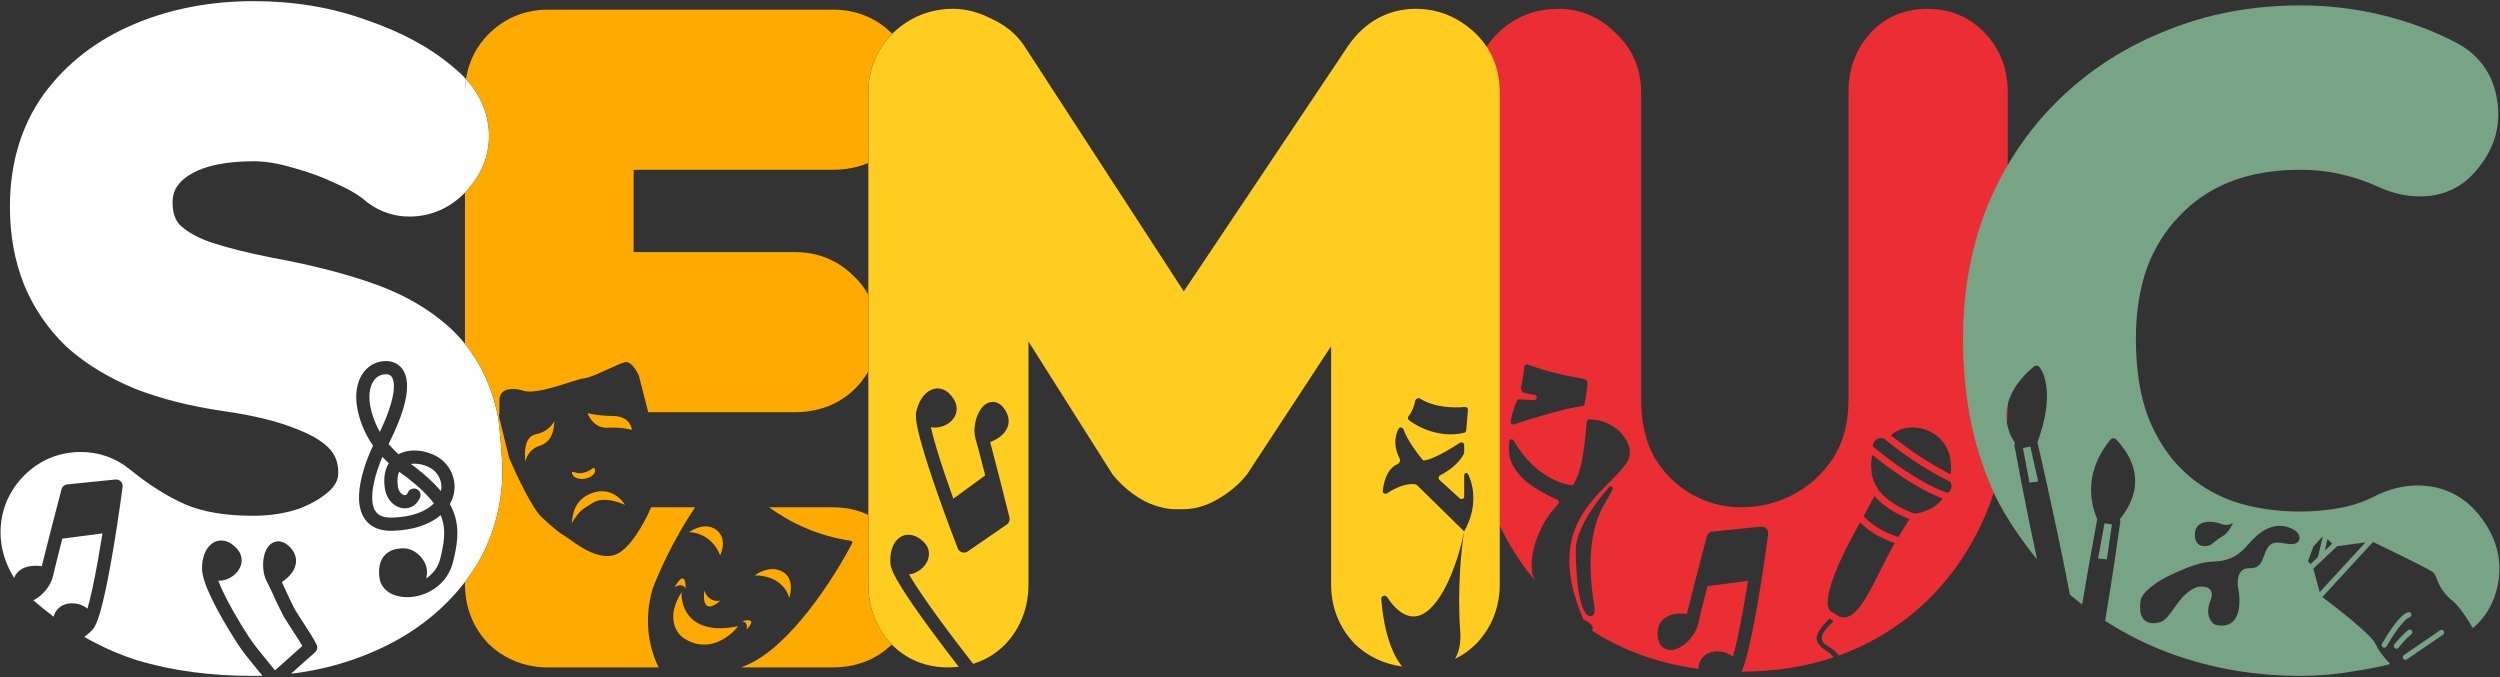 <svg width="912" height="247" viewBox="0 0 912 247" fill="none" xmlns="http://www.w3.org/2000/svg">
<rect x="0" y="0" width="912" height="247" fill="#333333" stroke="none"/>
<path d="M256.929 215.34C257.337 216.857 259.062 219.742 262.703 219.145C260.371 221.364 255.951 223.71 256.929 215.34Z" fill="#FEAA00"/>
<path d="M262.703 202.583C260.015 195.672 254.024 194.084 251.365 194.154C253.219 192.76 257.809 190.643 261.327 193.318C264.845 195.993 263.71 200.609 262.703 202.583Z" fill="#FEAA00"/>
<path d="M285.5 208.574C281.599 206.345 277.094 208.528 275.329 209.898C284.024 209.898 287.312 215.378 287.869 218.118C288.705 215.866 289.402 210.804 285.5 208.574Z" fill="#FEAA00"/>
<path d="M246.07 214.287C246.999 213.59 249.108 212.698 250.111 214.705C250.204 212.011 249.526 208.156 246.07 214.287Z" fill="#FEAA00"/>
<path d="M270.662 226.617C271.521 226.71 273.044 227.453 272.264 229.683C273.936 228.104 275.956 225.28 270.662 226.617Z" fill="#FEAA00"/>
<path d="M269.269 228.429C251.992 232.051 248.323 221.671 248.648 216.028C242.852 225.113 246.651 230.913 249.275 232.678C258.136 238.697 266.296 232.353 269.269 228.429Z" fill="#FEAA00"/>
<path fill-rule="evenodd" clip-rule="evenodd" d="M584.445 232.331L584.409 232.31C583.183 231.598 581.978 230.863 580.795 230.104C580.887 229.844 580.97 229.57 581.042 229.281C581.259 228.414 579.695 226.884 578.852 226.586C578.218 226.361 577.667 226.025 577.487 225.605C565.519 197.669 577.595 185.502 587.037 175.989C589.424 173.584 591.642 171.349 593.262 169.071C597.819 162.66 589.599 152.873 579.756 153.006C579.282 153.012 578.903 153.394 578.861 153.865C577.71 166.867 576.672 172.156 574.112 176.545C573.935 176.847 573.605 177.024 573.256 176.988C568.64 176.506 559.086 172.699 552.21 160.768C551.763 159.993 550.659 160.154 550.582 161.044C550.344 163.786 550.484 167.536 551.906 169.841L551.934 169.885C553.93 173.118 556.252 176.88 568.132 182.322C568.719 182.591 568.889 183.348 568.466 183.836L568.379 183.936C567.843 184.555 567.275 185.211 566.673 185.913C559.346 194.46 556.956 207.239 560.045 211.878C556.23 207.334 552.813 202.379 549.801 197.024L549.768 196.965L549.736 196.906L549.735 196.905C541.461 181.774 537.481 164.647 537.481 145.838V33.504C537.481 25.231 540.465 17.779 546.51 12.011C552.573 6.011 560.285 3.214 568.702 3.214C576.702 3.214 583.669 6.436 589.237 11.907C595.478 17.604 598.682 25.076 598.682 33.504V145.838C598.682 154.482 600.469 161.432 603.63 167.07C607.201 172.86 611.679 177.202 617.101 180.314C622.894 183.52 628.844 185.058 635.109 185.058C642.163 185.058 648.575 183.438 654.532 180.218C660.441 177.024 665.209 172.598 668.94 166.78C672.399 161.19 674.33 154.352 674.33 145.838V33.504C674.33 25.845 676.592 18.639 681.722 12.762C687.233 6.226 694.794 3.214 703.068 3.214C711.344 3.214 718.841 6.212 724.484 12.491C729.936 18.344 732.427 25.644 732.427 33.504V145.838C732.427 164.676 728.331 181.826 719.83 196.964C711.615 211.962 700.133 223.813 685.499 232.31C680.783 235.049 675.851 237.333 670.715 239.173C669.742 237.558 668.499 236.779 667.229 235.982C666.704 235.653 666.175 235.321 665.658 234.926C665.226 234.596 664.886 234.174 664.703 233.654C664.522 233.138 664.528 232.623 664.628 232.159C664.817 231.283 665.368 230.446 665.932 229.732C666.518 228.991 667.246 228.227 667.947 227.501L668.203 227.237C668.429 227.003 668.652 226.773 668.869 226.546C668.729 226.463 668.587 226.379 668.447 226.294C668.097 226.082 667.745 225.863 667.437 225.669C665.766 227.28 664.377 228.841 663.537 230.308C662.593 231.96 662.473 233.244 663.093 234.339C663.993 235.93 665.021 236.61 666.187 237.379L666.306 237.458C667.187 238.041 668.133 238.69 668.929 239.793C658.516 243.286 647.287 244.996 635.336 245.017C635.376 244.927 635.415 244.837 635.453 244.748C635.841 243.835 636.22 242.739 636.59 241.519C637.33 239.077 638.08 235.981 638.815 232.54C640.286 225.649 641.73 217.201 642.928 209.451C643.773 203.988 644.498 198.855 645.027 194.831C645.123 194.102 644.88 193.37 644.368 192.842C643.856 192.315 643.131 192.051 642.399 192.125L624.708 193.924C623.71 194.025 622.88 194.735 622.625 195.704C621.617 199.537 620.086 205.399 618.633 211.049C617.358 216.006 616.133 220.837 615.376 223.983C613.826 223.763 612.043 223.724 610.378 224.103C608.998 224.416 607.523 225.059 606.395 226.309C605.229 227.6 604.652 229.3 604.682 231.289C604.715 233.489 605.408 235.725 607.516 236.705C609.428 237.593 611.464 236.913 612.848 236.154C614.352 235.329 615.799 234.04 616.958 232.572C618.089 231.139 619.055 229.397 619.487 227.543C619.525 227.42 619.552 227.296 619.569 227.172C620.1 224.795 621.417 219.554 622.887 213.821L637.677 211.886C636.595 218.665 635.359 225.692 634.111 231.536C633.445 234.653 632.784 237.398 632.149 239.575C630.846 238.493 629.225 237.871 627.654 237.671C625.884 237.445 623.893 237.72 622.279 238.813C620.631 239.929 619.618 241.742 619.598 244.012C606.935 242.318 595.187 238.469 584.477 232.349L584.445 232.331ZM554.89 141.045C555.442 139.089 555.837 136.067 556.05 133.83C556.111 133.19 556.764 132.777 557.367 132.997C565.36 135.909 571.185 136.98 574.759 137.636C577.286 138.1 578.687 138.358 578.934 138.913C579.379 139.917 578.592 144.589 578.024 147.408C577.932 147.863 577.529 148.181 577.066 148.214C572.235 148.558 559.473 152.447 552.312 154.802C551.667 155.014 551.017 154.512 551.11 153.84C551.508 150.985 552.577 147.952 553.291 146.259C553.444 145.895 553.811 145.675 554.205 145.696L559.584 145.976C560.774 146.039 560.992 144.308 559.824 144.073L556.049 143.312C555.246 143.15 554.668 141.834 554.89 141.045ZM586.931 177.761C581.309 184.089 574.845 193.621 574.845 200.571C574.845 210.958 576.211 225.501 580.591 224.722C580.667 224.708 580.743 224.68 580.81 224.642C581.939 223.993 581.886 222.747 581.379 219.537C580.708 215.294 577.777 196.662 585.142 184.186L588.179 178.696C588.706 177.744 587.654 176.947 586.931 177.761ZM711.574 173.041C702.313 168.398 693.724 162.014 689.79 158.823C693.047 155.648 698.83 154.99 703.76 157.269C706.396 158.488 708.707 160.525 710.15 163.378C711.42 165.888 712.05 169.094 711.574 173.041ZM711.574 175.83C700.908 170.674 690.967 163.083 687.335 160.044C685.872 159.471 684.672 160.028 683.907 160.932C683.499 161.414 683.268 161.943 683.205 162.356C683.174 162.559 683.188 162.698 683.21 162.778C683.229 162.848 683.25 162.865 683.255 162.87C685.903 165.125 690.49 168.701 695.604 172.066C700.577 175.337 705.957 178.347 710.501 179.788C711.227 179.403 711.609 178.854 711.776 178.24C711.956 177.577 711.906 176.74 711.574 175.83ZM694.229 174.157C698.893 177.225 704.068 180.175 708.697 181.821C707.224 183.849 704.075 186.676 698.53 187.356C696.809 186.885 694.047 185.687 691.366 184.023C688.547 182.275 686.034 180.143 684.861 178.009L684.829 177.952L684.792 177.899C683.531 176.081 682.816 173.639 682.636 171.121C682.507 169.298 682.662 167.502 683.052 165.958C685.831 168.229 689.839 171.269 694.229 174.157ZM696.583 189.361C694.689 188.685 692.315 187.557 690.046 186.15C687.756 184.729 685.44 182.942 683.829 180.932C683.33 181.807 682.794 182.797 682.237 183.843L681.725 184.804C681.099 185.981 680.456 187.189 679.826 188.32C683.18 191.674 686.674 193.99 692.496 195.901C693.142 194.847 693.789 193.83 694.411 192.852C695.188 191.63 695.928 190.467 696.583 189.361ZM678.549 190.574C681.934 193.847 685.571 196.191 691.189 198.103C689.453 201.127 687.846 204.321 686.31 207.399L685.957 208.108C684.311 211.409 682.75 214.542 681.172 217.234C679.472 220.134 677.823 222.396 676.142 223.769C674.513 225.099 672.959 225.522 671.263 224.995L671.262 224.995C671.252 224.991 671.207 224.973 671.12 224.931C671.021 224.884 670.897 224.819 670.75 224.739C670.457 224.578 670.106 224.372 669.744 224.153C669.149 223.793 668.554 223.415 668.171 223.172L667.952 223.033C667.117 222.506 666.585 221.282 666.755 218.899C666.921 216.584 667.731 213.601 668.99 210.232C671.317 204.004 675.063 196.753 678.549 190.574Z" fill="#EB2D34"/>
<path d="M560.865 212.84C561.134 213.152 561.406 213.462 561.679 213.771C561.419 213.454 561.148 213.144 560.865 212.84Z" fill="#FEAA00"/>
<path fill-rule="evenodd" clip-rule="evenodd" d="M853.742 63.514L853.696 63.503C849.224 62.471 844.397 61.932 839.184 61.932C829.226 61.932 820.656 63.495 813.304 66.395C806.108 69.314 800.062 73.454 795.029 78.822L794.967 78.888L794.905 78.952C789.882 84.142 785.95 90.396 783.155 97.867C780.551 105.376 779.172 113.881 779.172 123.495C779.172 135.044 780.779 144.556 783.676 152.273C786.874 160.23 791.087 166.557 796.193 171.498C801.375 176.514 807.485 180.31 814.653 182.887C822.036 185.333 830.186 186.61 839.184 186.61C844.064 186.61 848.957 186.158 853.872 185.248C858.323 184.424 862.635 182.938 866.835 180.754L867.013 180.662L867.192 180.576C873.252 177.691 879.76 176.426 886.446 177.42C893.893 178.494 900.038 182.33 904.58 188.14C910.417 195.465 913.171 204.203 911.131 213.619C909.869 219.998 906.731 225.249 902.111 229.168C900.971 227.216 899.8 225.354 898.651 223.732C897.259 221.767 895.935 220.206 894.773 219.258C891.472 216.567 890.189 214.228 889.39 212.309C889.224 211.908 889.09 211.562 888.97 211.247L888.969 211.245C888.789 210.776 888.636 210.378 888.441 209.981C888.15 209.389 887.827 208.954 887.315 208.6C886.827 208.262 885.62 207.592 883.913 206.701C882.23 205.821 880.118 204.756 877.865 203.639C873.644 201.545 868.943 199.274 865.672 197.712L847.193 217.81C850.24 220.084 854.467 223.354 858.2 226.488C860.248 228.207 862.159 229.896 863.649 231.362C864.393 232.094 865.043 232.782 865.555 233.397C866.054 233.998 866.471 234.588 866.695 235.12C867.306 236.57 868.583 238.363 869.994 240.057C870.649 240.844 871.32 241.594 871.941 242.257C867.573 243.356 863.15 244.229 858.673 244.876C852.272 246.007 845.773 246.569 839.184 246.569C823.056 246.569 807.599 243.989 792.882 238.782L792.856 238.772L792.828 238.763L792.826 238.762C784.002 235.59 775.708 231.495 767.958 226.483C769.154 219.29 770.271 212.18 771.236 205.798C772.135 199.849 772.904 194.52 773.485 190.33C773.531 190 773.461 189.68 773.306 189.412C775.192 187.075 777.547 183.62 778.489 179.336C779.684 173.895 778.553 167.362 772.02 160.339C771.729 160.026 771.314 159.858 770.888 159.881C770.461 159.903 770.066 160.114 769.81 160.455C769.723 160.571 769.62 160.705 769.504 160.856C767.097 163.989 758.913 174.645 765.063 189.396C764.276 193.64 763.311 198.958 762.274 204.818C761.398 209.767 760.47 215.11 759.555 220.525C758.047 219.357 756.562 218.15 755.101 216.905C752.746 204.523 749.491 189.248 746.695 176.588C745.412 170.778 744.223 165.506 743.258 161.3C746.086 153.786 746.888 147.761 746.693 143.227C746.496 138.658 745.277 135.5 743.99 133.928C743.746 133.631 743.393 133.443 743.01 133.406C742.627 133.37 742.245 133.488 741.949 133.734C734.703 139.776 732.075 145.901 731.939 151.226C731.83 155.493 733.327 159.097 735.08 161.559C734.895 161.854 734.815 162.216 734.883 162.585C735.639 166.747 736.633 172.038 737.782 177.945C739.336 185.928 741.18 195.058 743.114 204.048C733.123 191.823 727.694 181.25 726.014 176.66C719.308 160.93 716.109 143.128 716.109 123.495C716.109 106.266 719.023 90.13 724.989 75.213L725.018 75.14L725.048 75.069C731.191 60.281 739.79 47.401 750.863 36.558C762.105 25.546 775.277 17.083 790.266 11.169C805.389 4.993 821.738 1.973 839.184 1.973C849.155 1.973 858.935 3.107 868.502 5.385C878.026 7.652 887.043 10.953 895.524 15.303C904.032 19.578 909.497 26.866 910.913 36.355C912.476 45.419 910.068 53.862 904.337 60.942C899.863 66.976 893.549 70.763 885.901 71.498C879.435 72.139 873.161 70.792 867.278 68.006C863.093 66.094 858.603 64.594 853.786 63.523L853.742 63.514ZM846.231 216.014L843.888 207.443L852.58 199.275L862.927 197.855L846.231 216.014ZM850.762 198.344L849.082 196.671L848.112 200.834L850.762 198.344ZM847.341 195.665L845.582 203.211L842.881 205.749C842.596 205.426 842.279 205.073 841.954 204.721L843.954 199.306L847.341 195.665ZM840.461 203.209L840.552 202.963L840.387 203.141L840.434 203.185L840.461 203.209ZM780.951 218.795C779.413 228.172 785.455 227.988 788.668 226.723C790.372 225.708 791.701 223.836 793.144 221.805C795.233 218.863 797.56 215.586 801.607 214.097C804.034 213.664 808.375 214.081 806.33 219.212C804.286 224.343 806.643 227.142 808.077 227.9C817.411 230.127 817.588 220.045 816.509 214.725C816.008 212.207 816.114 207.193 820.542 207.288C824.273 207.369 825.039 205.206 825.884 202.819C826.293 201.665 826.72 200.458 827.51 199.427C828.989 197.495 831.251 197.869 833.43 198.229C834.822 198.458 836.179 198.683 837.276 198.296C840.089 197.305 839.333 193.432 834.125 192.153C828.916 190.875 824.467 193.565 820.132 198.632C815.796 203.7 812.031 204.737 806.986 204.88C802.949 204.996 797.715 207.068 795.602 208.09C784.676 212.497 781.282 217.063 780.951 218.795ZM814.568 190.699C814.137 191.91 812.739 194.614 810.594 195.742C809.576 196.277 808.75 196.956 808.011 197.563C807.192 198.236 806.48 198.821 805.73 199.029C803.435 199.666 800.581 199.031 800.698 194.929C800.853 189.499 806.781 190 809.725 190.929C810.694 191.402 813.019 192.018 814.568 190.699Z" fill="#76A485"/>
<path d="M878.004 240.558C877.859 240.606 877.714 240.653 877.568 240.7C877.238 240.724 876.904 240.576 876.704 240.283C876.404 239.844 876.517 239.246 876.955 238.946L890.121 229.945C890.559 229.645 891.158 229.758 891.458 230.196C891.758 230.635 891.645 231.233 891.207 231.533L878.041 240.534C878.029 240.543 878.017 240.55 878.004 240.558Z" fill="#76A485"/>
<path d="M737.975 163.454C738.632 167.036 739.441 171.334 740.358 176.068L743.535 175.666C742.479 170.897 741.496 166.537 740.663 162.896L737.975 163.454Z" fill="#76A485"/>
<path d="M768.583 204.032C769.3 199.263 769.927 194.935 770.432 191.328L767.723 190.885C767.044 194.558 766.246 198.955 765.392 203.764L768.583 204.032Z" fill="#76A485"/>
<path d="M879.01 225.176C879.521 225.031 879.818 224.499 879.673 223.987C879.528 223.476 878.996 223.18 878.485 223.325C877.581 223.581 876.666 224.309 875.836 225.132C874.975 225.987 874.083 227.07 873.231 228.214C871.525 230.504 869.917 233.119 868.954 234.833C868.694 235.296 868.858 235.882 869.321 236.143C869.785 236.403 870.371 236.238 870.631 235.775C871.566 234.113 873.13 231.571 874.774 229.364C875.597 228.259 876.425 227.258 877.192 226.498C877.989 225.707 878.609 225.29 879.01 225.176Z" fill="#76A485"/>
<path d="M879.638 231.39C880.059 231.065 880.136 230.461 879.811 230.04C879.486 229.62 878.882 229.543 878.462 229.867C876.659 231.261 874.369 233.963 873.465 235.112C873.136 235.53 873.208 236.135 873.626 236.463C874.043 236.792 874.648 236.72 874.977 236.302C875.874 235.161 878.039 232.626 879.638 231.39Z" fill="#76A485"/>
<path fill-rule="evenodd" clip-rule="evenodd" d="M416.218 182.078L416.059 181.987L415.901 181.89C412.214 179.621 408.956 176.838 406.235 173.512L405.797 172.976L375.187 124.578V213.176C375.187 221.095 372.666 228.4 367.353 234.377L367.245 234.498L367.135 234.616C363.657 238.311 359.526 240.786 354.996 242.158C353.189 239.851 351.195 237.273 349.14 234.571C344.535 228.518 339.647 221.872 335.881 216.287C335.273 215.387 334.698 214.517 334.159 213.685C333.179 212.172 332.32 210.783 331.616 209.557C332.323 209.47 333.009 209.284 333.657 209.024C334.492 208.688 335.263 208.227 335.932 207.689C337.296 206.594 338.46 204.998 338.788 203.108C339.14 201.082 338.469 199.027 336.695 197.429C335.271 196.146 333.701 195.287 332.04 195.109C330.344 194.927 328.821 195.487 327.644 196.529C327.617 196.553 327.589 196.578 327.562 196.603C325.343 198.64 324.558 202.191 324.845 205.711C324.915 206.578 325.239 207.508 325.596 208.35C325.976 209.242 326.49 210.252 327.096 211.337C328.31 213.511 329.975 216.133 331.893 218.977C332.383 219.703 332.891 220.446 333.414 221.203C336.991 226.378 341.274 232.176 345.311 237.483C346.838 239.49 348.331 241.429 349.741 243.242C348.457 243.392 347.151 243.466 345.828 243.466C338.006 243.466 330.878 240.754 325.324 235.126C325.158 234.959 324.995 234.789 324.832 234.616L324.722 234.499L324.614 234.378C319.301 228.401 316.779 221.095 316.779 213.176V187.845V135.427V107.577V59.437V33.504C316.779 25.354 319.81 18.108 325.49 12.331C325.557 12.263 325.624 12.195 325.692 12.127L325.801 12.018L325.912 11.913C331.937 6.205 339.383 3.214 347.69 3.214C352.661 3.214 357.355 4.602 361.649 6.829C366.363 8.963 370.581 12.138 373.589 16.651L373.627 16.707L431.837 106.298L491.928 16.524L492.004 16.416L492.004 16.415C497.811 8.164 506.18 3.214 516.501 3.214C524.447 3.214 531.549 6.13 537.42 11.383C543.917 17.196 547.101 24.903 547.101 33.504V213.176C547.101 221.294 544.342 228.683 538.725 234.63L538.613 234.748L538.499 234.863C536.166 237.196 533.572 239.015 530.787 240.367C532.21 237.955 533.005 234.718 532.694 230.45C531.541 214.586 533.175 199.443 534.136 193.854C539.068 185.048 537.642 177.316 535.58 172.996C535.185 172.169 534.136 172.486 534.136 173.402V181.122C534.136 181.958 533.143 182.396 532.526 181.832L525.115 175.064C524.597 174.59 524.74 173.73 525.364 173.408C528.133 171.977 532.311 169.132 534.051 165.439C534.109 165.317 534.136 165.184 534.136 165.049V162.331C534.136 161.558 533.27 161.097 532.622 161.517C528.802 163.995 522.68 167.576 519.638 167.972C519.351 168.009 519.078 167.881 518.894 167.659C516.769 165.097 513.278 160.322 512.054 156.751C511.776 155.939 510.646 155.588 510.236 156.343C508.933 158.747 508.158 162.657 510.624 167.345C510.993 168.047 510.47 169.055 509.737 169.359C507.628 170.235 505.11 172.868 504.427 179.075C504.336 179.903 505.315 180.413 506.007 179.949C508.65 178.178 512.783 176.153 516.373 176.678C516.562 176.706 516.735 176.798 516.871 176.931L534.136 193.854C532.708 201.35 527.929 217.725 520.242 223.263C514.43 227.45 509.231 222.787 506.026 217.814C505.448 216.916 503.789 217.359 503.874 218.424C504.942 231.814 508.412 239.391 511.481 243.131C505.13 242.263 499.284 239.678 494.426 235.09L494.19 234.866L493.967 234.63C488.35 228.683 485.59 221.294 485.59 213.176V126.294L454.921 173.05L454.542 173.512C451.727 176.953 448.281 179.752 444.402 181.991C440.147 184.57 435.358 185.959 430.25 185.764C425.128 185.968 420.383 184.458 416.218 182.078ZM534.394 148.457C530.357 148.872 523.217 148.66 518.084 145.436C517.42 145.019 516.452 145.426 516.291 146.194C515.929 147.925 515.188 150.15 513.853 151.824C513.502 152.264 513.508 152.917 513.955 153.26C517.544 156.019 525.405 159.927 534.154 157.884C534.55 157.792 534.835 157.45 534.869 157.046L535.508 149.524C535.561 148.901 535.016 148.393 534.394 148.457ZM349.401 200.063C349.668 200.748 350.233 201.274 350.935 201.49C351.638 201.706 352.401 201.589 353.006 201.172L367.281 191.345C368.107 190.777 368.494 189.755 368.251 188.782C367.317 185.035 365.878 179.308 364.472 173.799C363.246 168.994 362.036 164.318 361.209 161.273C362.627 160.733 364.153 159.933 365.39 158.837C366.428 157.917 367.397 156.666 367.779 155.054C368.174 153.387 367.867 151.648 366.903 149.951C365.839 148.079 364.181 146.467 361.886 146.621C359.806 146.76 358.371 148.315 357.54 149.618C356.637 151.036 356.001 152.824 355.698 154.628C355.402 156.388 355.392 158.338 355.894 160.135C355.92 160.259 355.955 160.38 355.999 160.495C356.658 162.77 357.983 167.844 359.409 173.414L347.777 181.925C345.535 175.649 343.31 169.098 341.645 163.543C340.765 160.61 340.052 157.988 339.575 155.849C341.18 156.14 342.833 155.908 344.251 155.35C345.88 154.71 347.466 153.532 348.341 151.825C349.28 149.996 349.25 147.834 348.032 145.781C347.055 144.133 345.811 142.845 344.278 142.181C342.677 141.487 341.017 141.588 339.559 142.276C336.834 143.56 335.028 146.717 334.255 150.163C334.064 151.012 334.096 151.996 334.187 152.906C334.284 153.871 334.474 154.987 334.73 156.204C335.243 158.64 336.052 161.639 337.037 164.925C339.01 171.505 341.735 179.401 344.343 186.585C346.181 191.65 347.968 196.377 349.401 200.063Z" fill="#FECD20"/>
<path d="M270.324 243.466H303.878C311.737 243.466 319.037 240.974 324.89 235.523C325.036 235.392 325.181 235.26 325.324 235.126C325.158 234.959 324.995 234.789 324.832 234.616L324.722 234.499L324.614 234.378C319.301 228.401 316.779 221.095 316.779 213.176V187.845C312.832 185.982 308.482 185.058 303.878 185.058H280.567C288.177 190.595 298.196 195.513 310.477 197.286C310.858 197.341 311.086 197.744 310.909 198.086C304.422 210.623 288.213 236.02 272.31 242.662C271.638 242.943 270.976 243.211 270.324 243.466Z" fill="#FEAA00"/>
<path fill-rule="evenodd" clip-rule="evenodd" d="M22.105 221.287C20.84 222.144 19.951 223.413 19.6 224.984C17.219 223.209 14.871 221.324 12.558 219.329C12.421 219.213 12.286 219.097 12.151 218.979C12.364 218.882 12.566 218.779 12.757 218.674C14.253 217.854 15.692 216.572 16.844 215.113C17.968 213.689 18.928 211.957 19.358 210.113C19.395 209.99 19.423 209.867 19.44 209.744C19.966 207.384 21.273 202.186 22.731 196.498L37.385 194.58C36.311 201.305 35.085 208.274 33.848 214.07C33.189 217.154 32.535 219.871 31.907 222.028C30.613 220.961 29.009 220.348 27.454 220.15C25.694 219.925 23.712 220.199 22.105 221.287Z" fill="white"/>
<path d="M170.013 69.854C175.25 64.309 178.39 57.466 178.39 49.64C178.39 41.484 175.189 34.522 169.995 28.841C169.752 30.463 169.632 32.124 169.632 33.814V70.251C169.76 70.12 169.887 69.987 170.013 69.854Z" fill="white"/>
<path fill-rule="evenodd" clip-rule="evenodd" d="M49.755 240.777L49.844 240.804C62.684 244.702 76.856 246.569 92.243 246.569C93.413 246.569 94.577 246.553 95.736 246.52C95.1 245.73 94.394 244.868 93.646 243.957L93.641 243.951C93.366 243.616 93.086 243.275 92.802 242.927C90.692 240.351 88.392 237.495 86.82 235.068C82.561 228.487 79.322 222.775 77.136 218.185C76.044 215.891 75.199 213.845 74.622 212.091C74.057 210.376 73.696 208.784 73.688 207.45C73.668 203.858 74.738 200.327 77.134 198.442C78.415 197.433 80.027 196.957 81.762 197.278C83.424 197.584 84.945 198.572 86.288 199.98C87.957 201.73 88.476 203.854 87.966 205.869C87.49 207.751 86.193 209.274 84.729 210.278C83.303 211.255 81.496 211.897 79.634 211.84C80.102 213.083 80.715 214.511 81.479 216.117C83.55 220.465 86.674 225.99 90.858 232.453C92.26 234.619 94.386 237.27 96.523 239.88C96.8 240.218 97.078 240.556 97.354 240.893L97.355 240.894C98.4 242.167 99.428 243.419 100.31 244.546L110.296 235.646C109.361 234.016 108.231 232.283 106.948 230.312L106.947 230.311C105.892 228.691 104.732 226.91 103.488 224.894C103.456 224.842 103.426 224.789 103.398 224.734C101.852 221.737 100.676 219.195 99.736 217.138L99.484 216.587L99.483 216.585L99.483 216.584C98.701 214.871 98.128 213.617 97.63 212.706C97.564 212.605 97.504 212.497 97.451 212.384C96.545 210.721 96.11 208.789 96.002 206.978C95.891 205.122 96.112 203.208 96.683 201.6C97.208 200.121 98.271 198.266 100.283 197.659C102.502 196.989 104.5 198.194 105.98 199.806C107.318 201.263 108.015 202.909 108.004 204.641C107.994 206.317 107.322 207.772 106.505 208.918C105.507 210.318 104.137 211.48 102.826 212.346C103.143 213.019 103.479 213.753 103.836 214.537C103.926 214.734 104.018 214.935 104.111 215.138C105.033 217.155 106.158 219.589 107.631 222.448C108.683 224.151 109.747 225.789 110.764 227.352C112.604 230.182 114.287 232.772 115.463 235.083C115.958 236.056 115.735 237.242 114.919 237.969L106.168 245.768C116.525 244.551 126.421 241.94 135.81 237.897C149.546 232.07 160.925 223.556 169.632 212.289C169.702 212.198 169.772 212.107 169.842 212.016C178.324 200.943 182.72 187.988 183.291 173.606C183.291 166.343 182.261 156.385 181.745 152.314C180.843 147.683 179.544 143.313 177.804 139.241C175.687 134.176 172.961 129.562 169.632 125.438C166.941 122.103 163.856 119.089 160.382 116.413C152.899 110.448 143.784 105.871 133.35 102.465C123.442 99.165 112.079 96.365 99.325 94.024C90.236 92.244 82.632 90.308 76.436 88.252C70.999 86.258 67.509 83.978 65.338 81.778C63.919 80.01 62.953 77.608 62.953 73.845C62.953 71.138 63.698 69.087 65.164 67.231C66.675 65.317 69.301 63.269 73.871 61.527C78.468 59.851 84.594 58.829 92.554 58.829C96.628 58.829 101.311 59.536 106.667 61.143L106.835 61.193L107.004 61.238C112.546 62.716 117.77 64.645 122.691 67.014L122.847 67.089L123.005 67.159C127.923 69.345 131.291 71.479 133.482 73.396L133.804 73.678L134.146 73.934C138.595 77.271 143.78 78.999 149.341 78.999C157.297 78.999 164.209 75.807 169.632 70.251V33.814C169.632 32.124 169.752 30.463 169.995 28.841C168.561 27.273 166.976 25.802 165.264 24.431C156.713 17.145 146.016 11.508 133.558 7.269C120.838 2.66 107.134 0.421 92.554 0.421C76.94 0.421 62.386 3.142 49.045 8.759C35.531 14.449 24.424 22.908 16.079 34.199L16.031 34.264L15.984 34.329C7.574 46.053 3.614 59.939 3.614 75.396C3.614 85.536 5.268 95.063 8.771 103.821L8.792 103.874L8.814 103.927C12.321 112.443 17.466 119.956 24.162 126.403L24.316 126.552L24.476 126.694C31.375 132.854 39.653 137.829 49.103 141.748L49.213 141.793L49.324 141.837C58.763 145.52 69.447 148.187 81.269 149.939L81.271 149.939L81.313 149.945L81.355 149.951C92.592 151.528 101.332 153.73 107.835 156.366L107.959 156.416L108.083 156.464C114.675 158.958 118.48 161.683 120.545 164.092C122.35 166.199 123.396 168.785 123.396 172.525C123.396 174.449 122.789 176.346 120.721 178.561C118.17 181.078 114.522 183.452 109.395 185.455C104.381 187.213 98.699 188.161 92.243 188.161C81.929 188.161 73.92 186.656 67.842 184.107C61.345 181.291 54.491 177.042 47.292 171.169L47.251 171.135L47.208 171.101C42.114 167.026 36.101 164.888 29.56 164.888C21.297 164.888 13.954 168.012 8.267 174.034L8.254 174.048C2.993 179.637 0.201 186.546 0.201 194.247C0.201 199.106 1.43 203.731 3.572 208.016C4.052 208.975 4.573 209.905 5.134 210.805C5.417 210.088 5.815 209.44 6.328 208.872C7.451 207.627 8.92 206.988 10.293 206.676C11.943 206.301 13.709 206.338 15.246 206.555C15.998 203.43 17.213 198.64 18.477 193.725C19.921 188.114 21.441 182.293 22.442 178.487C22.697 177.518 23.527 176.808 24.525 176.706L42.093 174.92C42.824 174.846 43.55 175.11 44.062 175.638C44.574 176.165 44.816 176.898 44.721 177.626C44.196 181.622 43.475 186.72 42.637 192.146C41.447 199.842 40.013 208.231 38.552 215.075C37.822 218.492 37.077 221.567 36.341 223.993C35.974 225.204 35.598 226.293 35.212 227.2C34.848 228.057 34.397 228.947 33.816 229.606C32.891 230.656 31.849 231.588 30.742 232.324C36.845 235.836 43.153 238.655 49.667 240.749L49.755 240.777ZM148.494 140.29C148.668 145.14 146.699 152.205 141.748 162.007C142.942 163.4 144.193 164.63 145.389 165.695C146.414 165.146 147.518 164.781 148.636 164.571C151.143 164.101 153.819 164.38 156.197 165.137C158.565 165.891 160.831 167.183 162.421 168.938C166.227 173.139 166.919 178.932 164.119 183.868C164.845 185.185 165.414 186.499 165.841 187.825C167.682 193.538 166.737 199.038 165.282 204.932C163.404 212.541 157.217 216.567 151.499 217.581C148.646 218.087 145.721 217.886 143.324 216.859C140.884 215.813 138.84 213.811 138.433 210.822C138.122 208.543 138.267 206.615 138.856 205.013C139.459 203.373 140.478 202.214 141.657 201.442C143.802 200.036 146.316 200.04 147.24 200.042L147.322 200.042C149.173 200.042 150.927 200.858 152.277 201.943C153.645 203.042 154.817 204.585 155.401 206.371C155.869 207.802 155.96 209.41 155.44 210.996C157.83 209.474 159.796 207.089 160.612 203.78C162.044 197.979 162.659 193.634 161.263 189.3C161.117 188.846 160.947 188.387 160.751 187.923C156.921 191.232 151.026 193.403 143.223 193.635C138.854 193.764 135.519 192.459 133.408 189.772C131.391 187.204 130.857 183.819 130.983 180.535C131.214 174.525 133.709 167.561 136.085 162.566C132.754 157.852 130.743 152.373 130.12 147.44C129.605 143.361 130.263 139.515 132.09 136.6C133.962 133.614 137.014 131.716 140.816 131.716C142.777 131.716 144.749 132.352 146.234 133.948C147.689 135.512 148.402 137.704 148.494 140.29Z" fill="white"/>
<path d="M214.341 150.648C214.929 152.538 217.229 156.261 221.731 156.035C226.233 155.81 229.455 156.482 230.504 156.846C230.414 155.165 228.901 151.792 223.574 151.746C218.246 151.7 215.199 150.995 214.341 150.648Z" fill="#FEAA00"/>
<path d="M191.696 168.392C191.903 166.944 193.203 163.776 196.742 162.681C201.164 161.313 202.197 157.183 202.208 153.624C201.669 154.896 199.552 157.644 195.397 158.457C191.242 159.271 191.198 165.419 191.696 168.392Z" fill="#FEAA00"/>
<path d="M209.185 173.701C208.648 172.938 208.045 171.604 209.929 172.368C211.812 173.132 214.378 172.053 215.426 171.418C215.984 170.842 217.102 170.105 217.106 171.759C217.109 173.827 212.304 176.091 209.185 173.701Z" fill="#FEAA00"/>
<path d="M227.987 184.198C226.636 181.804 222.346 177.583 215.991 179.853C209.638 182.123 208.996 187.486 208.712 189.865C208.651 190.375 208.606 190.747 208.525 190.923C211.296 186.428 212.118 185.935 215.99 183.611C216.157 183.51 216.331 183.406 216.51 183.298C219.988 181.206 225.611 183.027 227.987 184.198Z" fill="#FEAA00"/>
<path d="M136.166 139.155C135.064 140.913 134.48 143.575 134.892 146.837C135.324 150.259 136.566 154.056 138.58 157.548C142.534 149.258 143.806 143.784 143.687 140.462C143.621 138.614 143.135 137.679 142.712 137.224C142.319 136.801 141.732 136.526 140.816 136.526C138.79 136.527 137.224 137.467 136.166 139.155Z" fill="white"/>
<path d="M139.5 166.685C137.613 171.071 135.958 176.342 135.79 180.72C135.683 183.495 136.189 185.526 137.191 186.801C138.1 187.958 139.763 188.925 143.081 188.827C150.742 188.599 155.598 186.342 158.274 183.656C156.175 180.805 153.005 177.672 148.304 174.063C148.136 173.934 147.885 173.754 147.566 173.525L147.562 173.523C147.062 173.165 146.395 172.687 145.616 172.095C145.078 173.251 144.782 174.968 145.154 177.491C145.421 179.303 146.466 180.286 147.22 180.555C147.578 180.683 147.838 180.651 148.018 180.574C148.189 180.499 148.52 180.283 148.828 179.61C149.38 178.402 150.807 177.871 152.015 178.423C153.223 178.976 153.754 180.403 153.202 181.611C152.488 183.171 151.372 184.364 149.925 184.989C148.487 185.611 146.955 185.568 145.603 185.085C142.937 184.133 140.883 181.499 140.396 178.192C139.844 174.45 140.352 171.346 141.849 168.975C141.078 168.274 140.286 167.51 139.5 166.685Z" fill="white"/>
<path d="M154.737 169.72C153.103 169.199 151.375 169.024 149.857 169.243C149.964 169.321 150.067 169.395 150.167 169.467L150.284 169.552C150.67 169.83 150.991 170.062 151.233 170.248C155.317 173.383 158.472 176.306 160.843 179.145C161.376 176.692 160.682 174.183 158.856 172.168C157.967 171.186 156.505 170.283 154.737 169.72Z" fill="white"/>
<path fill-rule="evenodd" clip-rule="evenodd" d="M178.39 49.64C178.39 57.466 175.25 64.309 170.013 69.854C169.887 69.987 169.76 70.12 169.632 70.251V125.438C172.961 129.562 175.687 134.176 177.804 139.241C179.544 143.313 180.843 147.683 181.745 152.314C182.261 156.385 183.291 166.343 183.291 173.606C182.72 187.988 178.324 200.943 169.842 212.016C169.772 212.107 169.702 212.198 169.632 212.289V213.176C169.632 221.294 172.392 228.683 178.009 234.63L178.232 234.866L178.468 235.089C184.415 240.706 191.804 243.466 199.923 243.466H240.301C237.268 237.499 234.535 227.271 238.002 215.025C240.112 209.289 245.763 196.573 253.566 185.058H239.352L237.551 185.064C234.857 191.27 229.797 200.083 224.833 202.192C218.841 204.739 211.225 199.221 207.74 196.697C207.024 196.179 206.482 195.786 206.165 195.616C204.305 194.62 202.012 192.71 197.665 188.734C194.186 185.553 188.279 173.01 185.76 167.137L181.924 151.51C182.054 151.88 182.289 151.336 182.177 146.199C182.066 141.063 187.859 141.579 190.769 142.48C194.313 143.763 201.984 141.313 207.456 139.565C209.993 138.754 212.057 138.095 213.017 138.029C214.759 137.909 218.564 136.168 221.999 134.596L222 134.596C224.546 133.431 226.889 132.359 228.037 132.109C230.194 131.64 232.308 135.28 233.095 137.158L236.47 150.372H289.914C297.625 150.372 304.877 148.078 310.774 142.875L310.78 142.869L310.805 142.847C313.287 140.642 315.279 138.149 316.779 135.427V107.577C315.339 104.933 313.436 102.498 311.055 100.333C305.255 94.657 297.92 91.964 289.914 91.964H231.144V61.932H303.878C308.389 61.932 312.753 61.138 316.779 59.437V33.504C316.779 25.354 319.81 18.108 325.49 12.331C325.335 12.184 325.178 12.038 325.019 11.893C319.22 6.218 311.885 3.524 303.878 3.524H199.923C191.603 3.524 184.14 6.532 178.235 12.437C173.617 17.056 170.919 22.672 169.995 28.841C175.189 34.522 178.39 41.484 178.39 49.64ZM208.481 190.995C208.497 190.976 208.511 190.953 208.525 190.923L208.481 190.995Z" fill="#FEAA00"/>
</svg>
